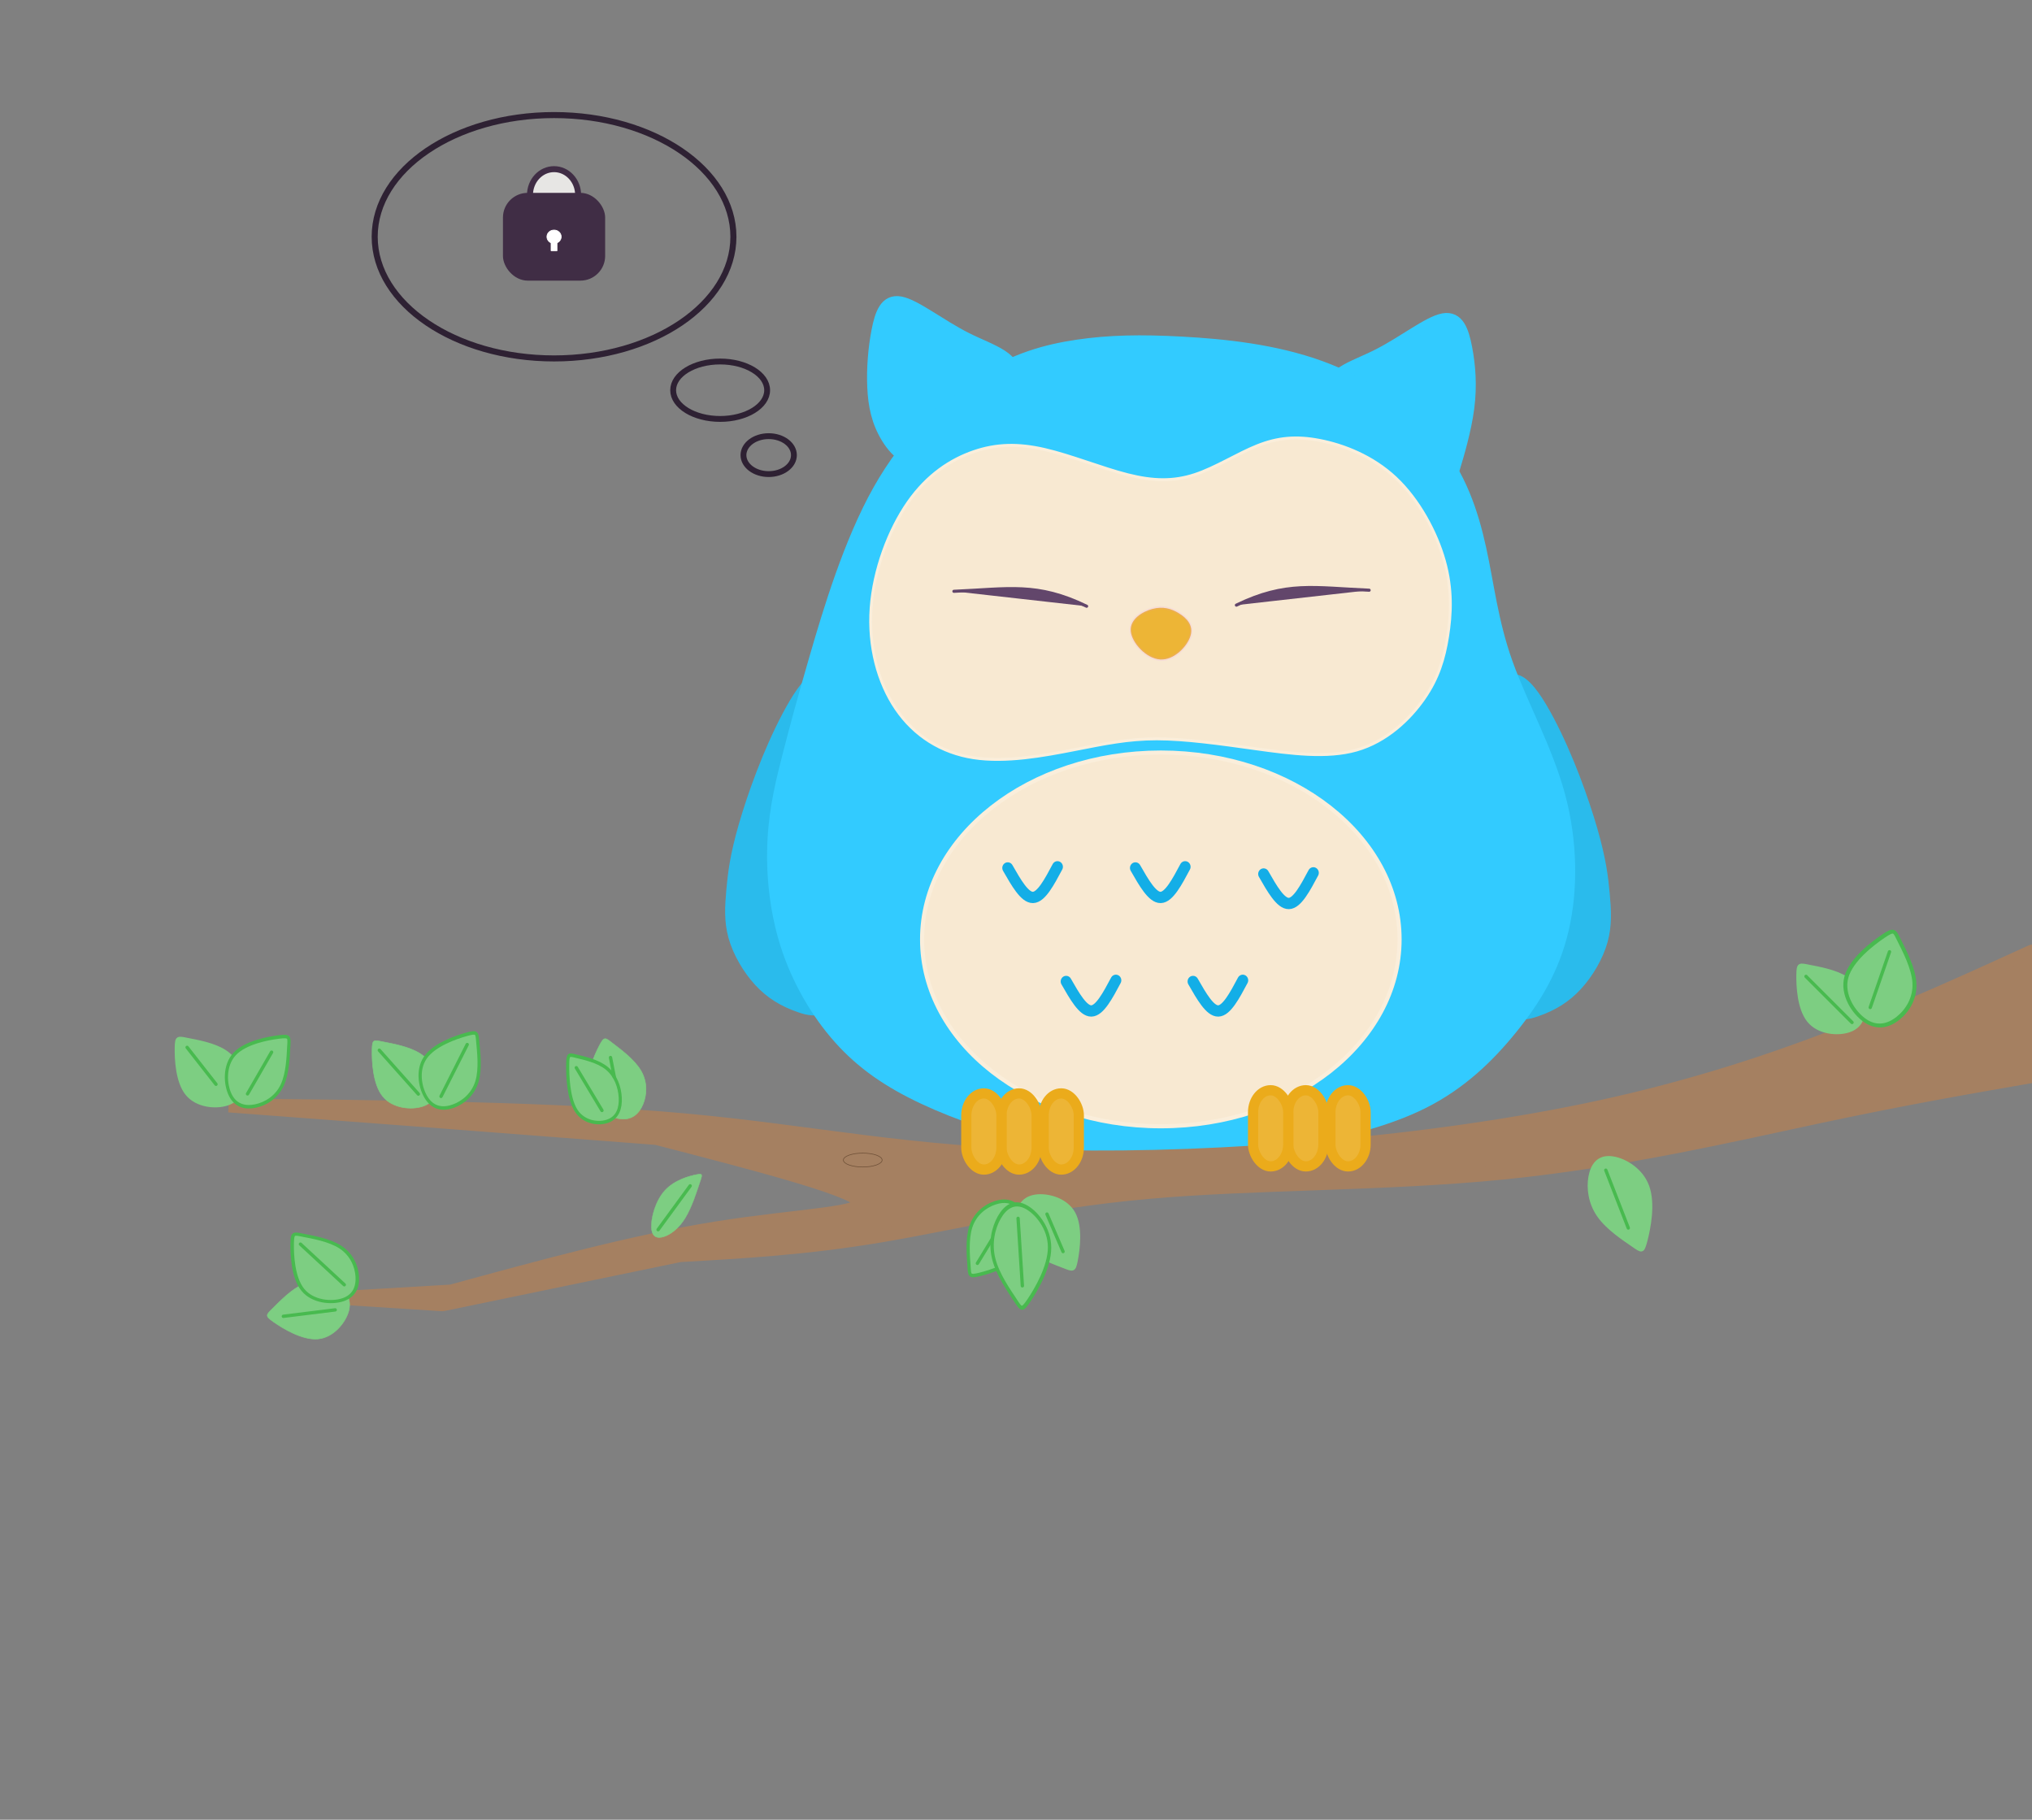 <?xml version="1.0" encoding="UTF-8" standalone="no"?>
<!-- Created with Inkscape (http://www.inkscape.org/) -->

<svg
   version="1.1"
   id="svg1"
   width="220"
   height="197"
   viewBox="0 0 220 197"
   sodipodi:docname="privacyOwl.svg"
   inkscape:version="1.3.1 (91b66b0783, 2023-11-16)"
   xml:space="preserve"
   xmlns:inkscape="http://www.inkscape.org/namespaces/inkscape"
   xmlns:sodipodi="http://sodipodi.sourceforge.net/DTD/sodipodi-0.dtd"
   xmlns="http://www.w3.org/2000/svg"
   xmlns:svg="http://www.w3.org/2000/svg"><rect x="0" y="0" width="220" height="197" fill="#808080" stroke="none"/><defs
     id="defs1"><inkscape:path-effect
       effect="bspline"
       id="path-effect46"
       is_visible="true"
       lpeversion="1.3"
       weight="33.333"
       steps="2"
       helper_size="0"
       apply_no_weight="true"
       apply_with_weight="true"
       only_selected="false"
       uniform="false" /><inkscape:path-effect
       effect="bspline"
       id="path-effect45"
       is_visible="true"
       lpeversion="1.3"
       weight="33.333"
       steps="2"
       helper_size="0"
       apply_no_weight="true"
       apply_with_weight="true"
       only_selected="false"
       uniform="false" /><inkscape:path-effect
       effect="bspline"
       id="path-effect44"
       is_visible="true"
       lpeversion="1.3"
       weight="33.333"
       steps="2"
       helper_size="0"
       apply_no_weight="true"
       apply_with_weight="true"
       only_selected="false"
       uniform="false" /><inkscape:path-effect
       effect="bspline"
       id="path-effect43"
       is_visible="true"
       lpeversion="1.3"
       weight="33.333"
       steps="2"
       helper_size="0"
       apply_no_weight="true"
       apply_with_weight="true"
       only_selected="false"
       uniform="false" /><inkscape:path-effect
       effect="bspline"
       id="path-effect42"
       is_visible="true"
       lpeversion="1.3"
       weight="33.333"
       steps="2"
       helper_size="0"
       apply_no_weight="true"
       apply_with_weight="true"
       only_selected="false"
       uniform="false" /><inkscape:path-effect
       effect="bspline"
       id="path-effect41"
       is_visible="true"
       lpeversion="1.3"
       weight="33.333"
       steps="2"
       helper_size="0"
       apply_no_weight="true"
       apply_with_weight="true"
       only_selected="false"
       uniform="false" /><inkscape:path-effect
       effect="spiro"
       id="path-effect35"
       is_visible="true"
       lpeversion="1" /><inkscape:path-effect
       effect="spiro"
       id="path-effect34"
       is_visible="true"
       lpeversion="1" /><inkscape:path-effect
       effect="spiro"
       id="path-effect33"
       is_visible="true"
       lpeversion="1" /><inkscape:path-effect
       effect="spiro"
       id="path-effect32"
       is_visible="true"
       lpeversion="1" /><inkscape:path-effect
       effect="spiro"
       id="path-effect31"
       is_visible="true"
       lpeversion="1" /><inkscape:path-effect
       effect="bspline"
       id="path-effect27"
       is_visible="true"
       lpeversion="1.3"
       weight="33.333"
       steps="2"
       helper_size="0"
       apply_no_weight="true"
       apply_with_weight="true"
       only_selected="false"
       uniform="false" /><inkscape:path-effect
       effect="bspline"
       id="path-effect26"
       is_visible="true"
       lpeversion="1.3"
       weight="33.333"
       steps="2"
       helper_size="0"
       apply_no_weight="true"
       apply_with_weight="true"
       only_selected="false"
       uniform="false" /><inkscape:path-effect
       effect="bspline"
       id="path-effect24"
       is_visible="true"
       lpeversion="1.3"
       weight="33.333"
       steps="2"
       helper_size="0"
       apply_no_weight="true"
       apply_with_weight="true"
       only_selected="false"
       uniform="false" /><inkscape:path-effect
       effect="bspline"
       id="path-effect23"
       is_visible="true"
       lpeversion="1.3"
       weight="33.333"
       steps="2"
       helper_size="0"
       apply_no_weight="true"
       apply_with_weight="true"
       only_selected="false"
       uniform="false" /><inkscape:path-effect
       effect="bspline"
       id="path-effect22"
       is_visible="true"
       lpeversion="1.3"
       weight="33.333"
       steps="2"
       helper_size="0"
       apply_no_weight="true"
       apply_with_weight="true"
       only_selected="false"
       uniform="false" /><inkscape:path-effect
       effect="bspline"
       id="path-effect21"
       is_visible="true"
       lpeversion="1.3"
       weight="33.333"
       steps="2"
       helper_size="0"
       apply_no_weight="true"
       apply_with_weight="true"
       only_selected="false"
       uniform="false" /><inkscape:path-effect
       effect="bspline"
       id="path-effect20"
       is_visible="true"
       lpeversion="1.3"
       weight="33.333"
       steps="2"
       helper_size="0"
       apply_no_weight="true"
       apply_with_weight="true"
       only_selected="false"
       uniform="false" /><inkscape:path-effect
       effect="bspline"
       id="path-effect12"
       is_visible="true"
       lpeversion="1.3"
       weight="33.333"
       steps="2"
       helper_size="0"
       apply_no_weight="true"
       apply_with_weight="true"
       only_selected="false"
       uniform="false" /><inkscape:path-effect
       effect="bspline"
       id="path-effect22-5"
       is_visible="true"
       lpeversion="1.3"
       weight="33.333"
       steps="2"
       helper_size="0"
       apply_no_weight="true"
       apply_with_weight="true"
       only_selected="false"
       uniform="false" /><inkscape:path-effect
       effect="bspline"
       id="path-effect22-7"
       is_visible="true"
       lpeversion="1.3"
       weight="33.333"
       steps="2"
       helper_size="0"
       apply_no_weight="true"
       apply_with_weight="true"
       only_selected="false"
       uniform="false" /><inkscape:path-effect
       effect="bspline"
       id="path-effect22-6"
       is_visible="true"
       lpeversion="1.3"
       weight="33.333"
       steps="2"
       helper_size="0"
       apply_no_weight="true"
       apply_with_weight="true"
       only_selected="false"
       uniform="false" /><inkscape:path-effect
       effect="bspline"
       id="path-effect22-1"
       is_visible="true"
       lpeversion="1.3"
       weight="33.333"
       steps="2"
       helper_size="0"
       apply_no_weight="true"
       apply_with_weight="true"
       only_selected="false"
       uniform="false" /><inkscape:path-effect
       effect="bspline"
       id="path-effect23-7"
       is_visible="true"
       lpeversion="1.3"
       weight="33.333"
       steps="2"
       helper_size="0"
       apply_no_weight="true"
       apply_with_weight="true"
       only_selected="false"
       uniform="false" /><inkscape:path-effect
       effect="bspline"
       id="path-effect24-9"
       is_visible="true"
       lpeversion="1.3"
       weight="33.333"
       steps="2"
       helper_size="0"
       apply_no_weight="true"
       apply_with_weight="true"
       only_selected="false"
       uniform="false" /><inkscape:path-effect
       effect="bspline"
       id="path-effect27-0"
       is_visible="true"
       lpeversion="1.3"
       weight="33.333"
       steps="2"
       helper_size="0"
       apply_no_weight="true"
       apply_with_weight="true"
       only_selected="false"
       uniform="false" /><inkscape:path-effect
       effect="bspline"
       id="path-effect27-9"
       is_visible="true"
       lpeversion="1.3"
       weight="33.333"
       steps="2"
       helper_size="0"
       apply_no_weight="true"
       apply_with_weight="true"
       only_selected="false"
       uniform="false" /><inkscape:path-effect
       effect="bspline"
       id="path-effect27-1"
       is_visible="true"
       lpeversion="1.3"
       weight="33.333"
       steps="2"
       helper_size="0"
       apply_no_weight="true"
       apply_with_weight="true"
       only_selected="false"
       uniform="false" /><inkscape:path-effect
       effect="bspline"
       id="path-effect27-10"
       is_visible="true"
       lpeversion="1.3"
       weight="33.333"
       steps="2"
       helper_size="0"
       apply_no_weight="true"
       apply_with_weight="true"
       only_selected="false"
       uniform="false" /><inkscape:path-effect
       effect="bspline"
       id="path-effect27-2"
       is_visible="true"
       lpeversion="1.3"
       weight="33.333"
       steps="2"
       helper_size="0"
       apply_no_weight="true"
       apply_with_weight="true"
       only_selected="false"
       uniform="false" /><inkscape:path-effect
       effect="bspline"
       id="path-effect27-04"
       is_visible="true"
       lpeversion="1.3"
       weight="33.333"
       steps="2"
       helper_size="0"
       apply_no_weight="true"
       apply_with_weight="true"
       only_selected="false"
       uniform="false" /><inkscape:path-effect
       effect="bspline"
       id="path-effect27-4"
       is_visible="true"
       lpeversion="1.3"
       weight="33.333"
       steps="2"
       helper_size="0"
       apply_no_weight="true"
       apply_with_weight="true"
       only_selected="false"
       uniform="false" /><inkscape:path-effect
       effect="bspline"
       id="path-effect27-8"
       is_visible="true"
       lpeversion="1.3"
       weight="33.333"
       steps="2"
       helper_size="0"
       apply_no_weight="true"
       apply_with_weight="true"
       only_selected="false"
       uniform="false" /><inkscape:path-effect
       effect="bspline"
       id="path-effect27-04-4"
       is_visible="true"
       lpeversion="1.3"
       weight="33.333"
       steps="2"
       helper_size="0"
       apply_no_weight="true"
       apply_with_weight="true"
       only_selected="false"
       uniform="false" /><inkscape:path-effect
       effect="bspline"
       id="path-effect27-04-5"
       is_visible="true"
       lpeversion="1.3"
       weight="33.333"
       steps="2"
       helper_size="0"
       apply_no_weight="true"
       apply_with_weight="true"
       only_selected="false"
       uniform="false" /><inkscape:path-effect
       effect="bspline"
       id="path-effect27-04-8"
       is_visible="true"
       lpeversion="1.3"
       weight="33.333"
       steps="2"
       helper_size="0"
       apply_no_weight="true"
       apply_with_weight="true"
       only_selected="false"
       uniform="false" /><inkscape:path-effect
       effect="bspline"
       id="path-effect27-8-4"
       is_visible="true"
       lpeversion="1.3"
       weight="33.333"
       steps="2"
       helper_size="0"
       apply_no_weight="true"
       apply_with_weight="true"
       only_selected="false"
       uniform="false" /><inkscape:path-effect
       effect="bspline"
       id="path-effect27-8-5"
       is_visible="true"
       lpeversion="1.3"
       weight="33.333"
       steps="2"
       helper_size="0"
       apply_no_weight="true"
       apply_with_weight="true"
       only_selected="false"
       uniform="false" /><inkscape:path-effect
       effect="bspline"
       id="path-effect27-8-6"
       is_visible="true"
       lpeversion="1.3"
       weight="33.333"
       steps="2"
       helper_size="0"
       apply_no_weight="true"
       apply_with_weight="true"
       only_selected="false"
       uniform="false" /></defs><sodipodi:namedview
     id="namedview1"
     pagecolor="#ffffff"
     bordercolor="#000000"
     borderopacity="0.25"
     inkscape:showpageshadow="2"
     inkscape:pageopacity="0.0"
     inkscape:pagecheckerboard="0"
     inkscape:deskcolor="#d1d1d1"
     inkscape:zoom="3.7526061"
     inkscape:cx="104.19426"
     inkscape:cy="94.201201"
     inkscape:window-width="1920"
     inkscape:window-height="991"
     inkscape:window-x="-9"
     inkscape:window-y="-9"
     inkscape:window-maximized="1"
     inkscape:current-layer="layer1" /><g
     inkscape:groupmode="layer"
     id="layer1"
     inkscape:label="hoot"><path
       style="fill:#2abbec;fill-opacity:1;stroke:#2abbec;stroke-width:1.19;stroke-linecap:round;stroke-linejoin:round;stroke-dasharray:none;stroke-opacity:1"
       d="m 45.703,105.158 c -1.547,-5.998 -4.214,-2.72 -6.454,1.398 -2.24,4.118 -4.053,9.075 -5.069,12.564 -1.016,3.489 -1.235,5.511 -1.391,7.371 -0.156,1.86 -0.25,3.559 0.297,5.377 0.547,1.818 1.735,3.756 3.11,5.194 1.375,1.438 2.938,2.376 4.954,3.066 2.016,0.691 4.485,1.134 5.506,-6.282 1.021,-7.416 0.594,-22.691 -0.954,-28.689 z"
       id="path22"
       inkscape:path-effect="#path-effect23"
       inkscape:original-d="m 46.822975,95.881313 c -2.6671,3.278743 -5.3342,6.557487 -8.001301,9.836227 -1.812964,4.95708 -3.625857,9.91396 -5.438785,14.87094 -0.218806,2.02181 -0.437603,4.04353 -0.656405,6.0653 -0.09377,1.69874 -0.187544,3.3974 -0.281317,5.0961 1.187805,1.938 2.375562,3.87592 3.563342,5.81388 1.562901,0.93774 3.125739,1.87544 4.688608,2.81316 2.469383,0.4435 4.938668,0.88699 7.408001,1.33048 -0.427389,-15.27567 -0.854762,-30.55073 -1.282143,-45.826087 z"
       transform="matrix(0.901,-0.012,-0.009,0.939,50.77,-22.032)" /><path
       style="fill:#2abbec;fill-opacity:1;stroke:#2abbec;stroke-width:1.19;stroke-linecap:round;stroke-linejoin:round;stroke-dasharray:none;stroke-opacity:1"
       d="m 45.703,105.158 c -1.547,-5.998 -4.214,-2.72 -6.454,1.398 -2.24,4.118 -4.053,9.075 -5.069,12.564 -1.016,3.489 -1.235,5.511 -1.391,7.371 -0.156,1.86 -0.25,3.559 0.297,5.377 0.547,1.818 1.735,3.756 3.11,5.194 1.375,1.438 2.938,2.376 4.954,3.066 2.016,0.691 4.485,1.134 5.506,-6.282 1.021,-7.416 0.594,-22.691 -0.954,-28.689 z"
       id="path22-9"
       inkscape:path-effect="#path-effect23-7"
       inkscape:original-d="m 46.822975,95.881313 c -2.6671,3.278743 -5.3342,6.557487 -8.001301,9.836227 -1.812964,4.95708 -3.625857,9.91396 -5.438785,14.87094 -0.218806,2.02181 -0.437603,4.04353 -0.656405,6.0653 -0.09377,1.69874 -0.187544,3.3974 -0.281317,5.0961 1.187805,1.938 2.375562,3.87592 3.563342,5.81388 1.562901,0.93774 3.125739,1.87544 4.688608,2.81316 2.469383,0.4435 4.938668,0.88699 7.408001,1.33048 -0.427389,-15.27567 -0.854762,-30.55073 -1.282143,-45.826087 z"
       transform="matrix(-0.901,-0.012,0.009,0.939,202.153,-21.59)" /><path
       style="fill:#32cbff;fill-opacity:1;stroke:#32cbff;stroke-width:1.19;stroke-linecap:round;stroke-linejoin:round;stroke-dasharray:none;stroke-opacity:1"
       d="m 129.116,48.242 c -1.561,0.306 -4.158,2.553 -6.885,4.026 -2.728,1.473 -5.587,2.174 -4.332,4.406 1.255,2.232 6.623,5.996 9.307,7.877 2.684,1.882 2.684,1.882 3.078,0.481 0.394,-1.4 1.182,-4.201 1.488,-6.74 0.306,-2.538 0.131,-4.814 -0.219,-6.769 -0.35,-1.955 -0.875,-3.589 -2.436,-3.282 z"
       id="path23"
       inkscape:path-effect="#path-effect24"
       inkscape:original-d="m 130.15198,46.301543 c -2.59663,2.246515 -5.19325,4.49303 -7.78987,6.739545 -2.85925,0.700226 -5.7184,1.400424 -8.5776,2.100637 5.3684,3.763716 10.73659,7.527283 16.10489,11.290924 v 0 c 0.78775,-2.800908 1.57547,-5.601701 2.36321,-8.402548 -0.17505,-2.275736 -0.3501,-4.551381 -0.52516,-6.827071 -0.52517,-1.633862 -1.05032,-3.267658 -1.57547,-4.901487 z"
       transform="matrix(1.033,0,0,0.964,22.881,-12.012)"
       sodipodi:nodetypes="cccccccc" /><path
       style="fill:#32cbff;fill-opacity:1;stroke:#32cbff;stroke-width:1.19;stroke-linecap:round;stroke-linejoin:round;stroke-dasharray:none;stroke-opacity:1"
       d="m 129.116,48.242 c -1.561,0.306 -4.158,2.553 -6.885,4.026 -2.728,1.473 -5.587,2.174 -4.974,4.808 0.613,2.635 4.698,7.204 7.601,8.619 2.903,1.415 4.624,-0.324 5.659,-2.127 1.036,-1.803 1.386,-3.67 1.473,-5.742 0.087,-2.071 -0.087,-4.347 -0.438,-6.302 -0.35,-1.955 -0.875,-3.589 -2.436,-3.282 z"
       id="path23-6"
       inkscape:path-effect="#path-effect24-9"
       inkscape:original-d="m 130.15198,46.301543 c -2.59663,2.246515 -5.19325,4.49303 -7.78987,6.739545 -2.85925,0.700226 -5.7184,1.400424 -8.5776,2.100637 4.08505,4.569291 8.16986,9.138311 12.25492,13.707607 1.72099,-1.739213 3.44191,-3.478355 5.16286,-5.217532 0.35012,-1.867271 0.70022,-3.734466 1.05032,-5.601699 -0.17505,-2.275736 -0.3501,-4.551381 -0.52516,-6.827071 -0.52517,-1.633862 -1.05032,-3.267658 -1.57547,-4.901487 z"
       transform="matrix(-1.033,0,0,0.964,230.856,-13.84)"
       sodipodi:nodetypes="cccccccc" /><path
       style="fill:#32cbff;fill-opacity:1;stroke:#32cbff;stroke-width:0.39;stroke-dasharray:none;stroke-opacity:1"
       d="m 98.584,50.958 c -5.742,-0.302 -10.16,-0.219 -14.556,0.41 -4.396,0.629 -8.769,1.804 -13.604,4.781 -4.836,2.977 -10.134,7.755 -14.206,14.733 -4.073,6.979 -6.919,16.158 -8.778,22.33 -1.859,6.173 -2.73,9.339 -3.652,12.774 -0.922,3.435 -1.894,7.139 -2.145,11.522 -0.251,4.382 0.218,9.443 1.793,14.202 1.575,4.759 4.256,9.216 7.457,12.668 3.201,3.452 6.921,5.898 11.763,8.094 4.843,2.195 10.808,4.139 16.763,5.362 5.955,1.223 11.899,1.726 17.596,1.726 5.697,0 11.148,-0.503 17.175,-1.497 6.027,-0.994 12.629,-2.48 17.874,-5.027 5.245,-2.547 9.133,-6.155 12.384,-10.036 3.251,-3.881 5.865,-8.034 7.155,-13.363 1.29,-5.329 1.257,-11.833 -0.503,-18.084 -1.76,-6.252 -5.245,-12.251 -7.245,-17.668 -2,-5.417 -2.516,-10.253 -3.628,-15.131 -1.112,-4.879 -2.82,-9.8 -6.548,-14.16 -3.728,-4.36 -9.474,-8.159 -15.881,-10.402 -6.406,-2.243 -13.471,-2.931 -19.213,-3.233 z"
       id="path20"
       inkscape:path-effect="#path-effect21"
       inkscape:original-d="m 97.260349,50.572801 c -4.418597,0.08331 -8.837106,0.166618 -13.25579,0.249929 -4.373025,1.174921 -8.745789,2.349771 -13.118814,3.524691 -5.298415,4.778315 -10.596513,9.556343 -15.894928,14.334658 -2.846808,9.179166 -5.693501,18.357965 -8.540252,27.536948 -0.871385,3.166235 -1.742734,6.332343 -2.614101,9.498513 -0.971929,3.7043 -1.943819,7.40845 -2.915728,11.11267 0.469207,5.06073 0.938395,10.12126 1.407593,15.18189 2.681183,4.45747 5.362258,8.91476 8.043387,13.37214 3.720142,2.44657 7.440134,4.89306 11.160201,7.33959 5.965632,1.94386 11.930906,3.8876 17.896538,5.83145 5.944084,0.50273 11.88793,1.00543 17.831894,1.50814 5.450941,-0.50272 10.901671,-1.00543 16.352501,-1.50814 6.60241,-1.48582 13.20443,-2.97155 19.80685,-4.45737 3.88771,-3.60843 7.77527,-7.21671 11.66291,-10.82506 2.61415,-4.1535 5.2282,-8.30683 7.8423,-12.46024 -0.0335,-6.50421 -0.067,-13.00802 -0.10054,-19.51223 -3.48554,-5.99915 -6.97094,-11.998056 -10.4564,-17.997081 -0.51544,-4.835645 -1.03085,-9.670988 -1.5463,-14.506632 -1.70821,-4.921642 -3.41632,-9.842977 -5.12454,-14.764621 -5.74716,-3.798979 -11.49396,-7.597724 -17.24112,-11.396699 -7.06537,-0.68753 -14.13044,-1.375031 -21.195661,-2.062546 z"
       sodipodi:nodetypes="cccccccccccccccccccccc"
       transform="matrix(0.786,0,0,0.815,50.522,-4.93)" /><path
       style="fill:#f8e9d2;fill-opacity:1;stroke:#faeedb;stroke-width:0.39;stroke-dasharray:none;stroke-opacity:1"
       d="m 90.951,68.451 c -3.537,-0.862 -7.811,-2.55 -11.456,-3.358 -3.645,-0.808 -6.662,-0.736 -9.786,0.305 -3.125,1.042 -6.357,3.053 -9.007,6.714 -2.65,3.661 -4.718,8.971 -5.095,14.035 -0.377,5.064 0.936,9.881 3.443,13.421 2.506,3.54 6.205,5.802 10.659,6.467 4.453,0.664 9.661,-0.269 13.863,-1.062 4.202,-0.793 7.398,-1.444 11.367,-1.444 3.968,0 8.709,0.652 13.583,1.304 4.874,0.652 9.88,1.305 13.974,0.174 4.094,-1.131 7.276,-4.047 9.262,-6.798 1.986,-2.751 2.776,-5.336 3.261,-8.281 0.485,-2.945 0.664,-6.249 -0.449,-10.056 -1.113,-3.807 -3.519,-8.116 -6.716,-11.007 -3.196,-2.891 -7.183,-4.363 -10.451,-4.974 -3.268,-0.611 -5.818,-0.359 -8.583,0.7 -2.765,1.059 -5.746,2.927 -8.637,3.843 -2.891,0.916 -5.692,0.88 -9.23,0.018 z"
       id="path19"
       inkscape:path-effect="#path-effect20"
       inkscape:original-d="m 91.687191,69.277161 c -4.273707,-1.687935 -8.547415,-3.37587 -12.821123,-5.063805 -3.016795,0.07183 -6.03347,0.143654 -9.050204,0.215481 -3.232281,2.011197 -6.464432,4.022313 -9.696648,6.03347 -2.067721,5.310649 -4.135319,10.620981 -6.20304,15.93163 1.313523,4.817163 2.626992,9.634133 3.940489,14.451203 3.699165,2.26259 7.398183,4.5251 11.097274,6.78765 5.207563,-0.93377 10.414918,-1.8675 15.622377,-2.80125 3.196367,-0.65156 6.392605,-1.30308 9.588907,-1.95462 4.740679,0.65155 9.481167,1.30308 14.221747,1.95462 5.0067,0.6531 10.01309,1.30615 15.01979,1.95925 3.18175,-2.9157 6.36337,-5.83127 9.54505,-8.746908 0.79012,-2.585824 1.5802,-5.171545 2.3703,-7.757318 0.17957,-3.304109 0.35913,-6.608086 0.5387,-9.912128 -2.40625,-4.309708 -4.81241,-8.619243 -7.21862,-12.928864 -3.98648,-1.472483 -7.9728,-2.944908 -11.9592,-4.417362 -2.54991,0.2514 -5.09971,0.502789 -7.64957,0.754184 -2.98088,1.86754 -5.96165,3.735005 -8.94247,5.602507 -2.801307,-0.03591 -5.602505,-0.07183 -8.403759,-0.10774 z"
       sodipodi:nodetypes="ccccccccccccccccccc"
       transform="matrix(0.786,0,0,0.815,50.606,-4.39)" /><ellipse
       style="fill:#f8e9d2;fill-opacity:1;stroke:#faeedb;stroke-width:0.443;stroke-dasharray:none;stroke-opacity:1"
       id="path6"
       ry="20.23"
       rx="25.848"
       cy="101.699"
       cx="125.68" /><path
       style="fill:#edb536;fill-opacity:1;stroke:#ee88ee;stroke-width:0.3;stroke-dasharray:none;stroke-opacity:0.133"
       d="m 96.556,92.224 c 1.765,0.088 3.457,-1.342 3.851,-2.422 0.394,-1.08 -0.511,-1.809 -1.488,-2.29 -0.977,-0.481 -2.028,-0.715 -3.341,-0.438 -1.313,0.277 -2.888,1.065 -2.757,2.261 0.131,1.196 1.969,2.801 3.734,2.888 z"
       id="path11"
       transform="matrix(0.853,0,0,1.063,43.249,-26.639)"
       inkscape:original-d="m 96.629308,93.740932 c 1.69218,-1.4296 3.384362,-2.859201 5.076542,-4.288801 -0.90446,-0.729402 -1.808884,-1.458776 -2.713325,-2.188164 -1.05034,-0.233408 -2.100637,-0.466808 -3.150956,-0.700212 -1.575509,0.787755 -3.150956,1.575478 -4.726434,2.363217 1.838095,1.604685 3.676115,3.209307 5.514173,4.81396 z"
       inkscape:path-effect="#path-effect12" /><path
       style="fill:none;fill-opacity:1;stroke:#13aee7;stroke-width:1.5;stroke-linecap:round;stroke-linejoin:round;stroke-dasharray:none;stroke-opacity:1"
       d="m 160.005,84.341 c 1.167,1.972 2.334,3.944 3.476,3.919 1.142,-0.025 2.258,-2.048 3.375,-4.071"
       id="path21"
       inkscape:path-effect="#path-effect22"
       inkscape:original-d="m 160.00482,84.341264 c 1.16717,1.972153 2.33435,3.944306 3.50153,5.916459 1.11645,-2.02294 2.23286,-4.0458 3.34929,-6.0687"
       transform="matrix(0.786,0,0,0.815,-16.659,25.225)" /><path
       style="fill:none;fill-opacity:1;stroke:#13ade7;stroke-width:1.5;stroke-linecap:round;stroke-linejoin:round;stroke-dasharray:none;stroke-opacity:1"
       d="m 160.005,84.341 c 1.167,1.972 2.334,3.944 3.476,3.919 1.142,-0.025 2.258,-2.048 3.375,-4.071"
       id="path21-4"
       inkscape:path-effect="#path-effect22-5"
       inkscape:original-d="m 160.00482,84.341264 c 1.16717,1.972153 2.33435,3.944306 3.50153,5.916459 1.11645,-2.02294 2.23286,-4.0458 3.34929,-6.0687"
       transform="matrix(0.786,0,0,0.815,11.045,25.88)" /><path
       style="fill:none;fill-opacity:1;stroke:#13aee7;stroke-width:1.5;stroke-linecap:round;stroke-linejoin:round;stroke-dasharray:none;stroke-opacity:1"
       d="m 160.005,84.341 c 1.167,1.972 2.334,3.944 3.476,3.919 1.142,-0.025 2.258,-2.048 3.375,-4.071"
       id="path21-2"
       inkscape:path-effect="#path-effect22-7"
       inkscape:original-d="m 160.00482,84.341264 c 1.16717,1.972153 2.33435,3.944306 3.50153,5.916459 1.11645,-2.02294 2.23286,-4.0458 3.34929,-6.0687"
       transform="matrix(0.786,0,0,0.815,-2.836,25.225)" /><path
       style="fill:none;fill-opacity:1;stroke:#13aee7;stroke-width:1.5;stroke-linecap:round;stroke-linejoin:round;stroke-dasharray:none;stroke-opacity:1"
       d="m 160.005,84.341 c 1.167,1.972 2.334,3.944 3.476,3.919 1.142,-0.025 2.258,-2.048 3.375,-4.071"
       id="path21-7"
       inkscape:path-effect="#path-effect22-6"
       inkscape:original-d="m 160.00482,84.341264 c 1.16717,1.972153 2.33435,3.944306 3.50153,5.916459 1.11645,-2.02294 2.23286,-4.0458 3.34929,-6.0687"
       transform="matrix(0.786,0,0,0.815,3.402,37.515)" /><path
       style="fill:none;fill-opacity:1;stroke:#13aee7;stroke-width:1.5;stroke-linecap:round;stroke-linejoin:round;stroke-dasharray:none;stroke-opacity:1"
       d="m 160.005,84.341 c 1.167,1.972 2.334,3.944 3.476,3.919 1.142,-0.025 2.258,-2.048 3.375,-4.071"
       id="path21-40"
       inkscape:path-effect="#path-effect22-1"
       inkscape:original-d="m 160.00482,84.341264 c 1.16717,1.972153 2.33435,3.944306 3.50153,5.916459 1.11645,-2.02294 2.23286,-4.0458 3.34929,-6.0687"
       transform="matrix(0.786,0,0,0.815,-10.336,37.515)" /><path
       style="fill:#62466b;fill-opacity:1;stroke:#62466b;stroke-width:0.335;stroke-linecap:round;stroke-linejoin:round;stroke-opacity:1"
       d="m 103.275,64.014 c 5.941,-0.251 8.989,-0.992 14.373,1.617"
       id="path1-4-2-2"
       sodipodi:nodetypes="cc" /><path
       style="fill:#62466b;fill-opacity:1;stroke:#62466b;stroke-width:0.335;stroke-linecap:round;stroke-linejoin:round;stroke-opacity:1"
       d="m 148.234,63.895 c -5.941,-0.251 -8.989,-0.992 -14.373,1.617"
       id="path1-4-2-2-2"
       sodipodi:nodetypes="cc" /></g><g
     inkscape:groupmode="layer"
     id="layer2"
     inkscape:label="treeImage"><path
       style="fill:#a58061;fill-opacity:1;stroke:#a58061;stroke-width:1.5;stroke-linecap:round;stroke-linejoin:bevel;stroke-dasharray:none;stroke-opacity:1"
       d="m 220,103.011 c -13.996,6.38 -27.992,12.76 -46.564,16.811 -18.571,4.051 -41.717,5.773 -58.393,5.446 -16.676,-0.327 -26.882,-2.703 -40.85,-3.976 -13.968,-1.273 -31.696,-1.444 -49.424,-1.614 0,0 21.228,1.596 21.228,1.596 0,0 25.068,1.925 25.068,1.925 10.382,2.684 20.763,5.369 22.004,6.788 1.241,1.419 -6.659,1.574 -15.553,3.001 -8.894,1.428 -18.783,4.128 -28.672,6.829 0,0 -11.806,0.694 -11.806,0.694 0,0 10.88,0.694 10.88,0.694 0,0 25.695,-5.324 25.695,-5.324 6.839,-0.386 13.679,-0.772 21.712,-2.121 8.034,-1.349 17.262,-3.662 28.87,-4.706 11.609,-1.044 25.596,-0.819 38.543,-2.109 12.946,-1.29 24.849,-4.094 34.22,-6.089 9.37,-1.994 16.206,-3.178 23.043,-4.362"
       id="path26"
       inkscape:path-effect="#path-effect26"
       inkscape:original-d="m 220,103.01062 c -13.99613,6.38003 -27.99225,12.76006 -41.98838,19.14009 -23.14644,1.72197 -46.29195,3.44386 -69.43792,5.16579 -10.206699,-2.37576 -20.412781,-4.75138 -30.619478,-7.12715 -17.728813,-0.17061 -53.185375,-0.51184 -53.185375,-0.51184 l 21.227625,1.59613 25.067769,1.92501 c 0,0 20.763023,5.36873 31.144539,8.05309 -7.899844,0.15433 -15.799369,0.30865 -23.699052,0.46297 -9.889027,2.70071 -29.666488,8.10196 -29.666488,8.10196 l -11.805712,0.69445 10.879774,0.69445 25.694785,-5.32414 c 0,0 13.678546,-0.77161 20.517819,-1.15742 9.228324,-2.313 18.456104,-4.62586 27.684434,-6.93886 13.98876,0.2248 27.97668,0.44958 41.96545,0.67438 11.90389,-2.80465 23.80706,-5.60913 35.71094,-8.41377 6.83656,-1.18384 13.67284,-2.36763 20.50927,-3.55144"
       sodipodi:nodetypes="cccccccccccccccccc" /><rect
       style="fill:#edb536;fill-opacity:1;stroke:#ebab1b;stroke-width:1.105;stroke-linecap:round;stroke-linejoin:bevel;stroke-dasharray:none;stroke-opacity:1"
       id="rect26-91-0"
       width="3.808"
       height="8.246"
       x="144.041"
       y="118.028"
       ry="2.387" /><rect
       style="fill:#edb536;fill-opacity:1;stroke:#ebab1b;stroke-width:1.105;stroke-linecap:round;stroke-linejoin:bevel;stroke-dasharray:none;stroke-opacity:1"
       id="rect26-91-7"
       width="3.808"
       height="8.246"
       x="139.475"
       y="118.028"
       ry="2.387" /><rect
       style="fill:#edb536;fill-opacity:1;stroke:#ebab1b;stroke-width:1.105;stroke-linecap:round;stroke-linejoin:bevel;stroke-dasharray:none;stroke-opacity:1"
       id="rect26-91-8"
       width="3.808"
       height="8.246"
       x="135.667"
       y="118.028"
       ry="2.387" /><rect
       style="fill:#edb536;fill-opacity:1;stroke:#ebab1b;stroke-width:1.105;stroke-linecap:round;stroke-linejoin:bevel;stroke-dasharray:none;stroke-opacity:1"
       id="rect26-91-0-3"
       width="3.808"
       height="8.246"
       x="112.993"
       y="118.371"
       ry="2.387" /><rect
       style="fill:#edb536;fill-opacity:1;stroke:#ebab1b;stroke-width:1.105;stroke-linecap:round;stroke-linejoin:bevel;stroke-dasharray:none;stroke-opacity:1"
       id="rect26-91-7-6"
       width="3.808"
       height="8.246"
       x="108.427"
       y="118.371"
       ry="2.387" /><rect
       style="fill:#edb536;fill-opacity:1;stroke:#ebab1b;stroke-width:1.105;stroke-linecap:round;stroke-linejoin:bevel;stroke-dasharray:none;stroke-opacity:1"
       id="rect26-91-8-2"
       width="3.808"
       height="8.246"
       x="104.619"
       y="118.371"
       ry="2.387" /><path
       style="fill:#7dce82;fill-opacity:1;stroke:#7dce82;stroke-width:0.165;stroke-linecap:round;stroke-linejoin:bevel;stroke-dasharray:none;stroke-opacity:1"
       d="m 30.745,43.368 c 2.545,0.56 7.279,1.425 10.333,3.64 3.054,2.214 4.428,5.777 4.607,8.933 0.178,3.156 -0.84,5.905 -3.945,7.05 -3.105,1.145 -8.297,0.687 -11.02,-3.029 -2.723,-3.716 -2.978,-10.689 -2.927,-14.049 0.051,-3.36 0.407,-3.105 2.952,-2.545 z"
       id="path27-4"
       inkscape:path-effect="#path-effect27-0"
       inkscape:original-d="m 28.556002,43.063061 c 4.733882,0.865334 9.467765,1.730667 14.201647,2.596 1.374381,3.563209 2.748706,7.126275 4.123059,10.689413 -1.018059,2.748761 -2.036078,5.497412 -3.054117,8.246118 C 38.634486,64.136465 33.44259,63.678356 28.25059,63.220239 27.996075,56.24653 27.74157,49.273101 27.48706,42.299532 c 0.356321,0.254515 0.712628,0.509019 1.068942,0.763529 z"
       transform="matrix(0.221,-0.327,0.295,0.199,9.943,143.067)" /><path
       style="fill:#7dce82;fill-opacity:1;stroke:#7dce82;stroke-width:0.165;stroke-linecap:round;stroke-linejoin:bevel;stroke-dasharray:none;stroke-opacity:1"
       d="m 30.745,43.368 c 2.545,0.56 7.279,1.425 10.333,3.64 3.054,2.214 4.428,5.777 4.607,8.933 0.178,3.156 -0.84,5.905 -3.945,7.05 -3.105,1.145 -8.297,0.687 -11.02,-3.029 -2.723,-3.716 -2.978,-10.689 -2.927,-14.049 0.051,-3.36 0.407,-3.105 2.952,-2.545 z"
       id="path27-0"
       inkscape:path-effect="#path-effect27-9"
       inkscape:original-d="m 28.556002,43.063061 c 4.733882,0.865334 9.467765,1.730667 14.201647,2.596 1.374381,3.563209 2.748706,7.126275 4.123059,10.689413 -1.018059,2.748761 -2.036078,5.497412 -3.054117,8.246118 C 38.634486,64.136465 33.44259,63.678356 28.25059,63.220239 27.996075,56.24653 27.74157,49.273101 27.48706,42.299532 c 0.356321,0.254515 0.712628,0.509019 1.068942,0.763529 z"
       transform="matrix(0.394,0,0,0.356,29.335,97.346)" /><path
       style="fill:#7dce82;fill-opacity:1;stroke:#7dce82;stroke-width:0.165;stroke-linecap:round;stroke-linejoin:bevel;stroke-dasharray:none;stroke-opacity:1"
       d="m 30.745,43.368 c 2.545,0.56 7.279,1.425 10.333,3.64 3.054,2.214 4.428,5.777 4.607,8.933 0.178,3.156 -0.84,5.905 -3.945,7.05 -3.105,1.145 -8.297,0.687 -11.02,-3.029 -2.723,-3.716 -2.978,-10.689 -2.927,-14.049 0.051,-3.36 0.407,-3.105 2.952,-2.545 z"
       id="path27-44"
       inkscape:path-effect="#path-effect27-1"
       inkscape:original-d="m 28.556002,43.063061 c 4.733882,0.865334 9.467765,1.730667 14.201647,2.596 1.374381,3.563209 2.748706,7.126275 4.123059,10.689413 -1.018059,2.748761 -2.036078,5.497412 -3.054117,8.246118 C 38.634486,64.136465 33.44259,63.678356 28.25059,63.220239 27.996075,56.24653 27.74157,49.273101 27.48706,42.299532 c 0.356321,0.254515 0.712628,0.509019 1.068942,0.763529 z"
       transform="matrix(0.353,0.175,-0.158,0.319,62.318,93.723)" /><path
       style="fill:#7dce82;fill-opacity:1;stroke:#7dce82;stroke-width:0.165;stroke-linecap:round;stroke-linejoin:bevel;stroke-dasharray:none;stroke-opacity:1"
       d="m 30.745,43.368 c 2.545,0.56 7.279,1.425 10.333,3.64 3.054,2.214 4.428,5.777 4.607,8.933 0.178,3.156 -0.84,5.905 -3.945,7.05 -3.105,1.145 -8.297,0.687 -11.02,-3.029 -2.723,-3.716 -2.978,-10.689 -2.927,-14.049 0.051,-3.36 0.407,-3.105 2.952,-2.545 z"
       id="path27-5"
       inkscape:path-effect="#path-effect27-10"
       inkscape:original-d="m 28.556002,43.063061 c 4.733882,0.865334 9.467765,1.730667 14.201647,2.596 1.374381,3.563209 2.748706,7.126275 4.123059,10.689413 -1.018059,2.748761 -2.036078,5.497412 -3.054117,8.246118 C 38.634486,64.136465 33.44259,63.678356 28.25059,63.220239 27.996075,56.24653 27.74157,49.273101 27.48706,42.299532 c 0.356321,0.254515 0.712628,0.509019 1.068942,0.763529 z"
       transform="matrix(-0.07,0.348,-0.227,0.049,87.745,115.249)" /><path
       style="fill:#7dce82;fill-opacity:1;stroke:#48ba4f;stroke-width:1.057;stroke-linecap:round;stroke-linejoin:bevel;stroke-dasharray:none;stroke-opacity:1"
       d="m 30.745,43.368 c 2.545,0.56 7.279,1.425 10.333,3.64 3.054,2.214 4.428,5.777 4.607,8.933 0.178,3.156 -0.84,5.905 -3.945,7.05 -3.105,1.145 -8.297,0.687 -11.02,-3.029 -2.723,-3.716 -2.978,-10.689 -2.927,-14.049 0.051,-3.36 0.407,-3.105 2.952,-2.545 z"
       id="path27-9"
       inkscape:path-effect="#path-effect27-2"
       inkscape:original-d="m 28.556002,43.063061 c 4.733882,0.865334 9.467765,1.730667 14.201647,2.596 1.374381,3.563209 2.748706,7.126275 4.123059,10.689413 -1.018059,2.748761 -2.036078,5.497412 -3.054117,8.246118 C 38.634486,64.136465 33.44259,63.678356 28.25059,63.220239 27.996075,56.24653 27.74157,49.273101 27.48706,42.299532 c 0.356321,0.254515 0.712628,0.509019 1.068942,0.763529 z"
       transform="matrix(0.318,0,0,0.356,52.625,98.911)" /><path
       style="fill:#7dce82;fill-opacity:1;stroke:#48ba4f;stroke-width:0.966;stroke-linecap:round;stroke-linejoin:bevel;stroke-dasharray:none;stroke-opacity:1"
       d="m 30.745,43.368 c 2.545,0.56 7.279,1.425 10.333,3.64 3.054,2.214 4.428,5.777 4.607,8.933 0.178,3.156 -0.84,5.905 -3.945,7.05 -3.105,1.145 -8.297,0.687 -11.02,-3.029 -2.723,-3.716 -2.978,-10.689 -2.927,-14.049 0.051,-3.36 0.407,-3.105 2.952,-2.545 z"
       id="path27-04"
       inkscape:path-effect="#path-effect27-04"
       inkscape:original-d="m 28.556002,43.063061 c 4.733882,0.865334 9.467765,1.730667 14.201647,2.596 1.374381,3.563209 2.748706,7.126275 4.123059,10.689413 -1.018059,2.748761 -2.036078,5.497412 -3.054117,8.246118 C 38.634486,64.136465 33.44259,63.678356 28.25059,63.220239 27.996075,56.24653 27.74157,49.273101 27.48706,42.299532 c 0.356321,0.254515 0.712628,0.509019 1.068942,0.763529 z"
       transform="matrix(0.111,0.378,-0.342,0.101,63.149,96.828)" /><path
       style="fill:#7dce82;fill-opacity:1;stroke:#48ba4f;stroke-width:0.966;stroke-linecap:round;stroke-linejoin:bevel;stroke-dasharray:none;stroke-opacity:1"
       d="m 30.745,43.368 c 2.545,0.56 7.279,1.425 10.333,3.64 3.054,2.214 4.428,5.777 4.607,8.933 0.178,3.156 -0.84,5.905 -3.945,7.05 -3.105,1.145 -8.297,0.687 -11.02,-3.029 -2.723,-3.716 -2.978,-10.689 -2.927,-14.049 0.051,-3.36 0.407,-3.105 2.952,-2.545 z"
       id="path27-2"
       inkscape:path-effect="#path-effect27-4"
       inkscape:original-d="m 28.556002,43.063061 c 4.733882,0.865334 9.467765,1.730667 14.201647,2.596 1.374381,3.563209 2.748706,7.126275 4.123059,10.689413 -1.018059,2.748761 -2.036078,5.497412 -3.054117,8.246118 C 38.634486,64.136465 33.44259,63.678356 28.25059,63.220239 27.996075,56.24653 27.74157,49.273101 27.48706,42.299532 c 0.356321,0.254515 0.712628,0.509019 1.068942,0.763529 z"
       transform="matrix(0.394,0,0,0.356,20.682,118.286)" /><path
       style="fill:#7dce82;fill-opacity:1;stroke:#7dce82;stroke-width:0.966;stroke-linecap:round;stroke-linejoin:bevel;stroke-dasharray:none;stroke-opacity:1"
       d="m 30.745,43.368 c 2.545,0.56 7.279,1.425 10.333,3.64 3.054,2.214 4.428,5.777 4.607,8.933 0.178,3.156 -0.84,5.905 -3.945,7.05 -3.105,1.145 -8.297,0.687 -11.02,-3.029 -2.723,-3.716 -2.978,-10.689 -2.927,-14.049 0.051,-3.36 0.407,-3.105 2.952,-2.545 z"
       id="path27-45"
       inkscape:path-effect="#path-effect27-8"
       inkscape:original-d="m 28.556002,43.063061 c 4.733882,0.865334 9.467765,1.730667 14.201647,2.596 1.374381,3.563209 2.748706,7.126275 4.123059,10.689413 -1.018059,2.748761 -2.036078,5.497412 -3.054117,8.246118 C 38.634486,64.136465 33.44259,63.678356 28.25059,63.220239 27.996075,56.24653 27.74157,49.273101 27.48706,42.299532 c 0.356321,0.254515 0.712628,0.509019 1.068942,0.763529 z"
       transform="matrix(0.394,0,0,0.356,8.154,97.09)" /><path
       style="fill:#7dce82;fill-opacity:1;stroke:#48ba4f;stroke-width:0.966;stroke-linecap:round;stroke-linejoin:bevel;stroke-dasharray:none;stroke-opacity:1"
       d="m 30.745,43.368 c 2.545,0.56 7.279,1.425 10.333,3.64 3.054,2.214 4.428,5.777 4.607,8.933 0.178,3.156 -0.84,5.905 -3.945,7.05 -3.105,1.145 -8.297,0.687 -11.02,-3.029 -2.723,-3.716 -2.978,-10.689 -2.927,-14.049 0.051,-3.36 0.407,-3.105 2.952,-2.545 z"
       id="path27"
       inkscape:path-effect="#path-effect27"
       inkscape:original-d="m 28.556002,43.063061 c 4.733882,0.865334 9.467765,1.730667 14.201647,2.596 1.374381,3.563209 2.748706,7.126275 4.123059,10.689413 -1.018059,2.748761 -2.036078,5.497412 -3.054117,8.246118 C 38.634486,64.136465 33.44259,63.678356 28.25059,63.220239 27.996075,56.24653 27.74157,49.273101 27.48706,42.299532 c 0.356321,0.254515 0.712628,0.509019 1.068942,0.763529 z"
       transform="matrix(0.055,0.39,-0.353,0.05,44.88,99.127)" /><path
       style="fill:#7dce82;fill-opacity:1;stroke:#48ba4f;stroke-width:0.362;stroke-linecap:round;stroke-linejoin:bevel;stroke-dasharray:none;stroke-opacity:1"
       d="m 48.446,115.935 2.836,-5.614"
       id="path31"
       inkscape:path-effect="#path-effect31"
       inkscape:original-d="m 48.445944,115.93456 c 0.945381,-1.87147 1.890761,-3.74294 2.836142,-5.61441"
       transform="translate(-0.698,2.76)" /><path
       style="fill:#7dce82;fill-opacity:1;stroke:#48ba4f;stroke-width:0.362;stroke-linecap:round;stroke-linejoin:bevel;stroke-dasharray:none;stroke-opacity:1"
       d="m 65.173,120.218 -2.778,-4.63"
       id="path32"
       inkscape:path-effect="#path-effect32"
       inkscape:original-d="m 65.173396,120.21771 c -0.926087,-1.54348 -1.852174,-3.08696 -2.778262,-4.63043" /><path
       style="fill:#7dce82;fill-opacity:1;stroke:#48ba4f;stroke-width:0.362;stroke-linecap:round;stroke-linejoin:bevel;stroke-dasharray:none;stroke-opacity:1"
       d="m 41.732,111.767 4.225,4.746"
       id="path33"
       inkscape:path-effect="#path-effect33"
       inkscape:original-d="m 41.731811,111.76717 c 1.369837,1.58206 2.797555,3.16413 4.225273,4.74619"
       transform="translate(-0.665,1.929)" /><path
       style="fill:#7dce82;fill-opacity:1;stroke:#48ba4f;stroke-width:0.362;stroke-linecap:round;stroke-linejoin:bevel;stroke-dasharray:none;stroke-opacity:1"
       d="m 66.099,114.488 0.405,2.084"
       id="path34"
       inkscape:path-effect="#path-effect34"
       inkscape:original-d="m 66.099484,114.48755 c 0.135054,0.61739 0.270108,1.35054 0.405163,2.08369" /><path
       style="fill:#7dce82;fill-opacity:1;stroke:#48ba4f;stroke-width:0.362;stroke-linecap:round;stroke-linejoin:bevel;stroke-dasharray:none;stroke-opacity:1"
       d="m 71.251,133.125 3.473,-4.746"
       id="path35"
       inkscape:path-effect="#path-effect35"
       inkscape:original-d="m 71.250844,133.12505 c 1.119023,-1.50489 2.295925,-3.12554 3.472828,-4.74619" /><path
       style="fill:#7dce82;fill-opacity:1;stroke:#48ba4f;stroke-width:0.362;stroke-linecap:round;stroke-linejoin:bevel;stroke-dasharray:none;stroke-opacity:1"
       d="m 26.799,118.423 2.605,-4.515"
       id="path36" /><path
       style="fill:#7dce82;fill-opacity:1;stroke:#48ba4f;stroke-width:0.362;stroke-linecap:round;stroke-linejoin:bevel;stroke-dasharray:none;stroke-opacity:1"
       d="M 23.384,117.382 20.258,113.388"
       id="path37" /><path
       style="fill:#7dce82;fill-opacity:1;stroke:#48ba4f;stroke-width:0.362;stroke-linecap:round;stroke-linejoin:bevel;stroke-dasharray:none;stroke-opacity:1"
       d="m 37.275,139.087 -4.746,-4.399"
       id="path38" /><path
       style="fill:#7dce82;fill-opacity:1;stroke:#48ba4f;stroke-width:0.362;stroke-linecap:round;stroke-linejoin:bevel;stroke-dasharray:none;stroke-opacity:1"
       d="m 36.291,141.807 -5.614,0.695"
       id="path39" /><path
       style="fill:#7dce82;fill-opacity:1;stroke:#48ba4f;stroke-width:0.966;stroke-linecap:round;stroke-linejoin:bevel;stroke-dasharray:none;stroke-opacity:1"
       d="m 30.745,43.368 c 2.545,0.56 7.279,1.425 10.333,3.64 3.054,2.214 4.428,5.777 4.607,8.933 0.178,3.156 -0.84,5.905 -3.945,7.05 -3.105,1.145 -8.297,0.687 -11.02,-3.029 -2.723,-3.716 -2.978,-10.689 -2.927,-14.049 0.051,-3.36 0.407,-3.105 2.952,-2.545 z"
       id="path27-04-5"
       inkscape:path-effect="#path-effect27-04-4"
       inkscape:original-d="m 28.556002,43.063061 c 4.733882,0.865334 9.467765,1.730667 14.201647,2.596 1.374381,3.563209 2.748706,7.126275 4.123059,10.689413 -1.018059,2.748761 -2.036078,5.497412 -3.054117,8.246118 C 38.634486,64.136465 33.44259,63.678356 28.25059,63.220239 27.996075,56.24653 27.74157,49.273101 27.48706,42.299532 c 0.356321,0.254515 0.712628,0.509019 1.068942,0.763529 z"
       transform="matrix(-0.102,-0.381,0.344,-0.092,93.131,152.775)" /><path
       style="fill:#7dce82;fill-opacity:1;stroke:#7dce82;stroke-width:0.966;stroke-linecap:round;stroke-linejoin:bevel;stroke-dasharray:none;stroke-opacity:1"
       d="m 30.745,43.368 c 2.545,0.56 7.279,1.425 10.333,3.64 3.054,2.214 4.428,5.777 4.607,8.933 0.178,3.156 -0.84,5.905 -3.945,7.05 -3.105,1.145 -8.297,0.687 -11.02,-3.029 -2.723,-3.716 -2.978,-10.689 -2.927,-14.049 0.051,-3.36 0.407,-3.105 2.952,-2.545 z"
       id="path27-45-7"
       inkscape:path-effect="#path-effect27-8-4"
       inkscape:original-d="m 28.556002,43.063061 c 4.733882,0.865334 9.467765,1.730667 14.201647,2.596 1.374381,3.563209 2.748706,7.126275 4.123059,10.689413 -1.018059,2.748761 -2.036078,5.497412 -3.054117,8.246118 C 38.634486,64.136465 33.44259,63.678356 28.25059,63.220239 27.996075,56.24653 27.74157,49.273101 27.48706,42.299532 c 0.356321,0.254515 0.712628,0.509019 1.068942,0.763529 z"
       transform="matrix(-0.389,-0.068,0.061,-0.351,124.515,154.443)" /><path
       style="fill:#7dce82;fill-opacity:1;stroke:#48ba4f;stroke-width:0.966;stroke-linecap:round;stroke-linejoin:bevel;stroke-dasharray:none;stroke-opacity:1"
       d="m 30.745,43.368 c 2.545,0.56 7.279,1.425 10.333,3.64 3.054,2.214 4.428,5.777 4.607,8.933 0.178,3.156 -0.84,5.905 -3.945,7.05 -3.105,1.145 -8.297,0.687 -11.02,-3.029 -2.723,-3.716 -2.978,-10.689 -2.927,-14.049 0.051,-3.36 0.407,-3.105 2.952,-2.545 z"
       id="path27-04-53"
       inkscape:path-effect="#path-effect27-04-8"
       inkscape:original-d="m 28.556002,43.063061 c 4.733882,0.865334 9.467765,1.730667 14.201647,2.596 1.374381,3.563209 2.748706,7.126275 4.123059,10.689413 -1.018059,2.748761 -2.036078,5.497412 -3.054117,8.246118 C 38.634486,64.136465 33.44259,63.678356 28.25059,63.220239 27.996075,56.24653 27.74157,49.273101 27.48706,42.299532 c 0.356321,0.254515 0.712628,0.509019 1.068942,0.763529 z"
       transform="matrix(-0.304,-0.31,0.223,-0.344,109.602,165.207)" /><path
       style="fill:#7dce82;fill-opacity:1;stroke:#7dce82;stroke-width:0.966;stroke-linecap:round;stroke-linejoin:bevel;stroke-dasharray:none;stroke-opacity:1"
       d="m 30.745,43.368 c 2.545,0.56 7.279,1.425 10.333,3.64 3.054,2.214 4.428,5.777 4.607,8.933 0.178,3.156 -0.84,5.905 -3.945,7.05 -3.105,1.145 -8.297,0.687 -11.02,-3.029 -2.723,-3.716 -2.978,-10.689 -2.927,-14.049 0.051,-3.36 0.407,-3.105 2.952,-2.545 z"
       id="path27-45-3"
       inkscape:path-effect="#path-effect27-8-5"
       inkscape:original-d="m 28.556002,43.063061 c 4.733882,0.865334 9.467765,1.730667 14.201647,2.596 1.374381,3.563209 2.748706,7.126275 4.123059,10.689413 -1.018059,2.748761 -2.036078,5.497412 -3.054117,8.246118 C 38.634486,64.136465 33.44259,63.678356 28.25059,63.220239 27.996075,56.24653 27.74157,49.273101 27.48706,42.299532 c 0.356321,0.254515 0.712628,0.509019 1.068942,0.763529 z"
       transform="matrix(0.394,0,0,0.356,183.726,89.17)" /><path
       style="fill:#7dce82;fill-opacity:1;stroke:#48ba4f;stroke-width:0.966;stroke-linecap:round;stroke-linejoin:bevel;stroke-dasharray:none;stroke-opacity:1"
       d="m 30.745,43.368 c 2.545,0.56 7.279,1.425 10.333,3.64 3.054,2.214 4.428,5.777 4.607,8.933 0.178,3.156 -0.84,5.905 -3.945,7.05 -3.105,1.145 -8.297,0.687 -11.02,-3.029 -2.723,-3.716 -2.978,-10.689 -2.927,-14.049 0.051,-3.36 0.407,-3.105 2.952,-2.545 z"
       id="path27-04-51"
       inkscape:path-effect="#path-effect27-04-5"
       inkscape:original-d="m 28.556002,43.063061 c 4.733882,0.865334 9.467765,1.730667 14.201647,2.596 1.374381,3.563209 2.748706,7.126275 4.123059,10.689413 -1.018059,2.748761 -2.036078,5.497412 -3.054117,8.246118 C 38.634486,64.136465 33.44259,63.678356 28.25059,63.220239 27.996075,56.24653 27.74157,49.273101 27.48706,42.299532 c 0.356321,0.254515 0.712628,0.509019 1.068942,0.763529 z"
       transform="matrix(0.281,0.362,-0.344,0.241,211.897,80.219)" /><path
       style="fill:#7dce82;fill-opacity:1;stroke:#7dce82;stroke-width:0.966;stroke-linecap:round;stroke-linejoin:bevel;stroke-dasharray:none;stroke-opacity:1"
       d="m 30.745,43.368 c 2.545,0.56 7.279,1.425 10.333,3.64 3.054,2.214 4.428,5.777 4.607,8.933 0.178,3.156 -0.84,5.905 -3.945,7.05 -3.105,1.145 -8.297,0.687 -11.02,-3.029 -2.723,-3.716 -2.978,-10.689 -2.927,-14.049 0.051,-3.36 0.407,-3.105 2.952,-2.545 z"
       id="path27-45-39"
       inkscape:path-effect="#path-effect27-8-6"
       inkscape:original-d="m 28.556002,43.063061 c 4.733882,0.865334 9.467765,1.730667 14.201647,2.596 1.374381,3.563209 2.748706,7.126275 4.123059,10.689413 -1.018059,2.748761 -2.036078,5.497412 -3.054117,8.246118 C 38.634486,64.136465 33.44259,63.678356 28.25059,63.220239 27.996075,56.24653 27.74157,49.273101 27.48706,42.299532 c 0.356321,0.254515 0.712628,0.509019 1.068942,0.763529 z"
       transform="matrix(-0.388,-0.169,0.095,-0.386,184.584,156.729)" /><path
       style="fill:#7dce82;fill-opacity:1;stroke:#48ba4f;stroke-width:0.362;stroke-linecap:round;stroke-linejoin:bevel;stroke-dasharray:none;stroke-opacity:1"
       d="m 110.225,131.9 c 0.155,2.434 0.309,4.868 0.464,7.302"
       id="path41"
       inkscape:path-effect="#path-effect41"
       inkscape:original-d="m 110.22539,131.89957 c 0.15454,2.434 0.30908,4.868 0.46362,7.302" /><path
       style="fill:#7dce82;fill-opacity:1;stroke:#48ba4f;stroke-width:0.362;stroke-linecap:round;stroke-linejoin:bevel;stroke-dasharray:none;stroke-opacity:1"
       d="m 113.355,131.436 c 0.58,1.352 1.159,2.704 1.739,4.057"
       id="path42"
       inkscape:path-effect="#path-effect42"
       inkscape:original-d="m 113.35482,131.43595 c 0.57952,1.35222 1.15904,2.70445 1.73857,4.05667" /><path
       style="fill:#7dce82;fill-opacity:1;stroke:#48ba4f;stroke-width:0.362;stroke-linecap:round;stroke-linejoin:bevel;stroke-dasharray:none;stroke-opacity:1"
       d="m 107.444,134.102 c -0.541,0.889 -1.082,1.777 -1.623,2.666"
       id="path43"
       inkscape:path-effect="#path-effect43"
       inkscape:original-d="m 107.44367,134.10176 c -0.54088,0.8886 -1.08177,1.77721 -1.62266,2.66581" /><path
       style="fill:#7dce82;fill-opacity:1;stroke:#48ba4f;stroke-width:0.362;stroke-linecap:round;stroke-linejoin:bevel;stroke-dasharray:none;stroke-opacity:1"
       d="m 173.857,126.684 c 0.811,2.086 1.623,4.173 2.434,6.259"
       id="path44"
       inkscape:path-effect="#path-effect44"
       inkscape:original-d="m 173.85708,126.68386 c 0.81133,2.08628 1.62267,4.17257 2.434,6.25885" /><path
       style="fill:#7dce82;fill-opacity:1;stroke:#48ba4f;stroke-width:0.362;stroke-linecap:round;stroke-linejoin:bevel;stroke-dasharray:none;stroke-opacity:1"
       d="m 202.486,109.066 c 0.695,-2.009 1.391,-4.018 2.086,-6.027"
       id="path45"
       inkscape:path-effect="#path-effect45"
       inkscape:original-d="m 202.48554,109.06634 c 0.69543,-2.00901 1.39086,-4.01803 2.08629,-6.02704" /><path
       style="fill:#7dce82;fill-opacity:1;stroke:#48ba4f;stroke-width:0.362;stroke-linecap:round;stroke-linejoin:bevel;stroke-dasharray:none;stroke-opacity:1"
       d="m 200.515,110.689 c -1.661,-1.661 -3.323,-3.323 -4.984,-4.984"
       id="path46"
       inkscape:path-effect="#path-effect46"
       inkscape:original-d="m 200.51516,110.68901 c -1.6613,-1.6613 -3.3226,-3.3226 -4.9839,-4.98391" /><ellipse
       style="fill:none;fill-opacity:1;stroke:#6d4f36;stroke-width:0.068;stroke-linecap:round;stroke-linejoin:bevel;stroke-dasharray:none;stroke-opacity:1"
       id="path47"
       cx="93.408"
       cy="125.587"
       rx="2.097"
       ry="0.751" /><ellipse
       style="fill:none;fill-opacity:0.927;stroke:#2e2133;stroke-width:0.633;stroke-linecap:round;stroke-linejoin:round;stroke-dasharray:none;stroke-opacity:1"
       id="path1"
       cx="83.224"
       cy="49.271"
       rx="2.732"
       ry="2.054" /><ellipse
       style="fill:none;fill-opacity:1;stroke:#2e2133;stroke-width:0.633;stroke-linecap:round;stroke-linejoin:round;stroke-dasharray:none;stroke-opacity:1"
       id="path2"
       cx="77.969"
       cy="42.245"
       rx="5.088"
       ry="3.109" /><ellipse
       style="fill:none;fill-opacity:1;stroke:#2e2133;stroke-width:0.655;stroke-linecap:round;stroke-linejoin:round;stroke-dasharray:none;stroke-opacity:1"
       id="path3"
       cx="59.986"
       cy="25.63"
       rx="19.419"
       ry="13.173" /><ellipse
       style="fill:#efedeb;fill-opacity:0.925;stroke:#402d45;stroke-width:0.648;stroke-linecap:round;stroke-linejoin:round;stroke-dasharray:none;stroke-opacity:1"
       id="path4-2"
       transform="scale(1,-1)"
       cx="59.986"
       cy="-21.112"
       rx="2.607"
       ry="2.8" /><rect
       style="fill:#402d45;fill-opacity:1;stroke:#402d45;stroke-width:0.467;stroke-linecap:round;stroke-linejoin:round;stroke-opacity:1"
       id="rect3"
       width="10.598"
       height="9.035"
       x="54.687"
       y="21.112"
       ry="2.442" /><ellipse
       style="fill:#ffffff;fill-opacity:1;stroke:#ffffff;stroke-width:0.079;stroke-linecap:round;stroke-linejoin:round;stroke-dasharray:none;stroke-opacity:1"
       id="path7"
       cx="59.986"
       cy="25.63"
       rx="0.772"
       ry="0.724" /><rect
       style="fill:#ffffff;fill-opacity:1;stroke:#ffffff;stroke-width:0.057;stroke-linecap:round;stroke-linejoin:round;stroke-dasharray:none;stroke-opacity:1"
       id="rect7"
       width="0.655"
       height="1.629"
       x="59.658"
       y="25.54"
       ry="0.038" /></g></svg>

